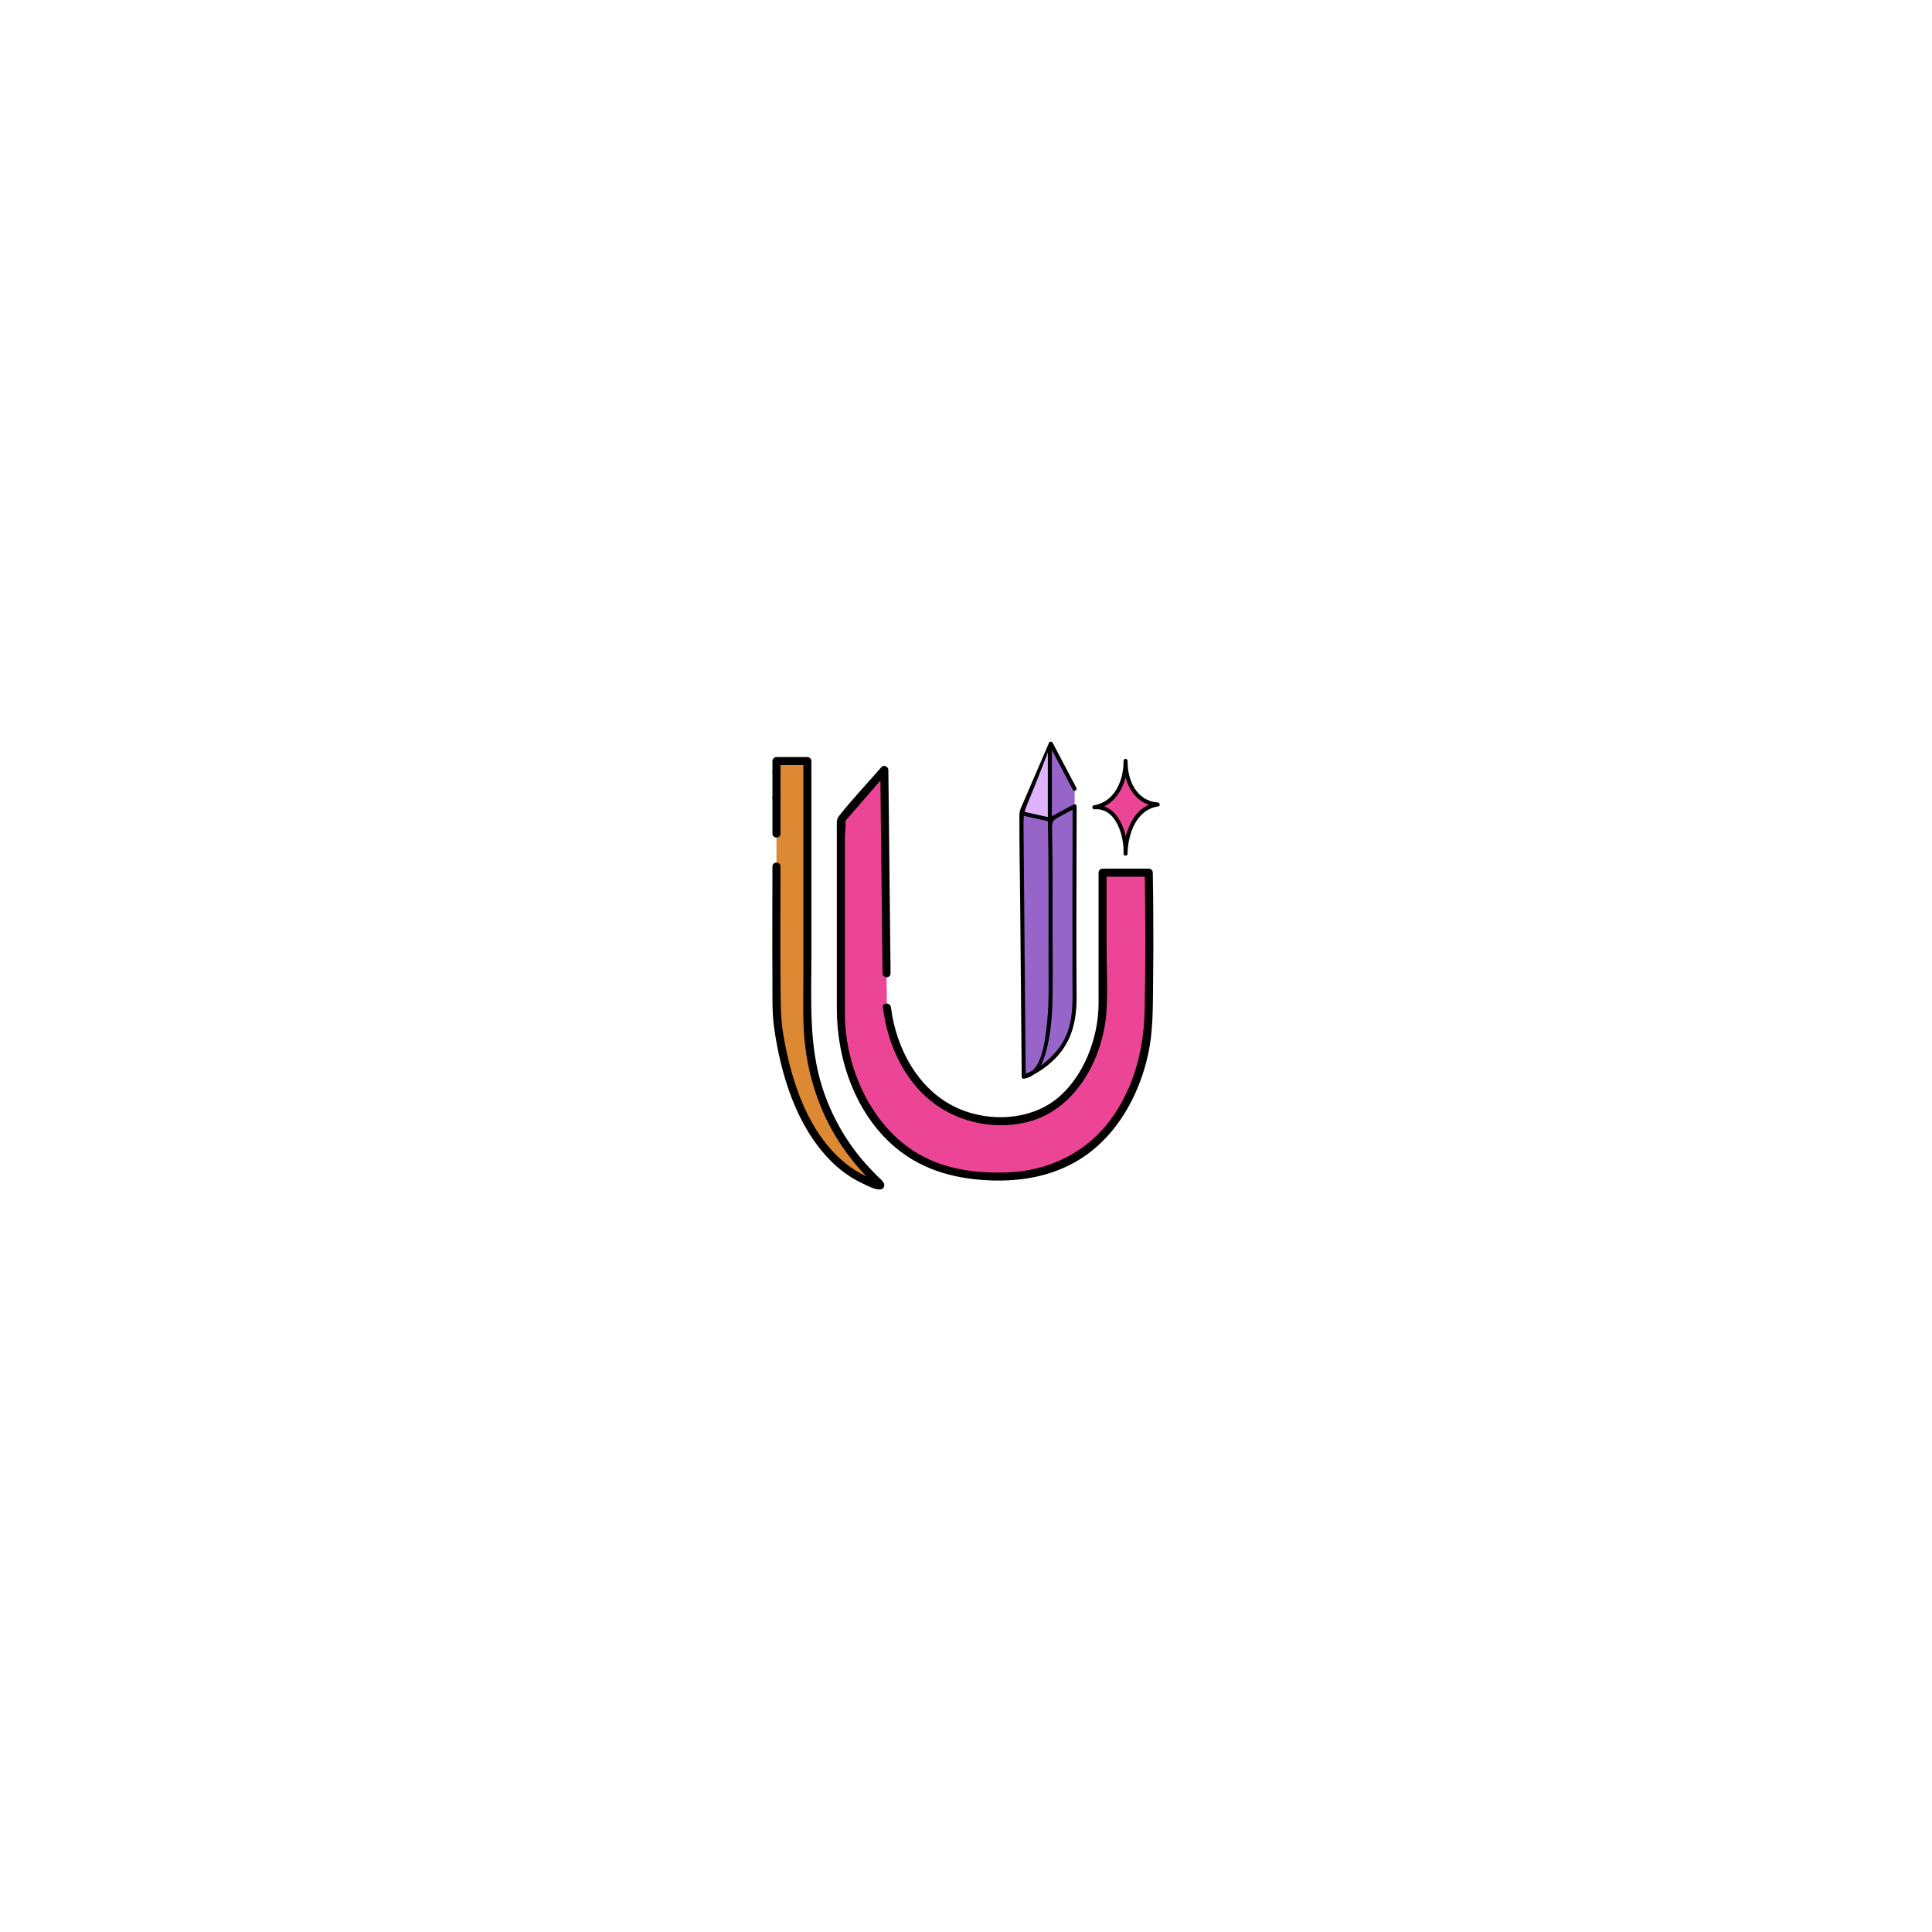 <?xml version="1.0" encoding="utf-8"?>
<!-- Generator: Adobe Illustrator 25.2.1, SVG Export Plug-In . SVG Version: 6.00 Build 0)  -->
<svg version="1.1" id="Layer_1" xmlns="http://www.w3.org/2000/svg" xmlns:xlink="http://www.w3.org/1999/xlink" x="0px" y="0px"
	 viewBox="0 0 1200 1200" style="enable-background:new 0 0 1200 1200;" xml:space="preserve">
<style type="text/css">
	.st0{fill:#DD8832;}
	.st1{fill:#96D8BC;}
	.st2{fill:#DC5494;}
	.st3{fill:#ED4596;}
	.st4{fill:none;stroke:#000000;stroke-width:0.5;stroke-miterlimit:10;}
	.st5{fill:#9764C9;}
	.st6{fill:#DFB3FC;}
	.st7{fill:#DFB3FC;stroke:#000000;stroke-width:0.25;stroke-miterlimit:10;}
</style>
<g>
	<path class="st0" d="M482.28,538.19c0,8.44,0,16.89,0,25.33c0,8.06,0,16.11,0,24.17c0,15.19-0.03,17.32-0.01,19.31
		c0,0.64,0.01,1.33,0.01,1.33c0,0.18,0.01,0.93,0.02,2.01c0.01,0.5,0.01,0.9,0.01,0.98c0.08,7.11,0.03,13.63,0.03,13.63
		c-0.01,1.12-0.03,2.73-0.06,4.67c0,0,6.78,90.79,63.81,106.58c7.13,1.97-44.61-29.6-44.61-105.59c0-86.84,0-157.89,0-157.89h-19.2
		c0,2.08,0,4.17,0,6.25"/>
	<g>
		<path d="M479.78,538.19c0,23.23-0.2,46.48-0.01,69.71c0.09,10.56-0.37,20.86,1.16,31.3c4.2,28.68,13.69,59.75,34.28,81.03
			c5.88,6.08,12.81,11.27,20.52,14.8c2.25,1.03,12.13,6.72,13.45,1.78c0.63-2.37-2.45-4.55-3.88-5.97
			c-3.46-3.45-6.82-6.99-9.97-10.73c-10.92-13.02-19.26-28.17-24.48-44.34c-8.56-26.55-6.88-54.27-6.88-81.79
			c0-40.42,0-80.85,0-121.27c0-1.35-1.15-2.5-2.5-2.5c-6.4,0-12.8,0-19.2,0c-1.35,0-2.5,1.15-2.5,2.5c0,2.08,0,4.17,0,6.25
			c0,3.22,5,3.22,5,0c0-2.08,0-4.17,0-6.25c-0.83,0.83-1.67,1.67-2.5,2.5c6.4,0,12.8,0,19.2,0c-0.83-0.83-1.67-1.67-2.5-2.5
			c0,30.91,0,61.81,0,92.72c0,13.91,0,27.83,0,41.74c0,14.07-0.58,28.25,1.1,42.25c2.34,19.55,8.42,38.54,18.45,55.52
			c6.09,10.31,13.56,19.72,22,28.2c1.05,1.05,2.07,2.15,3.17,3.16c0.23,0.22,0.5,0.7,0.79,0.84c-0.04-0.02,1.74-4.36,2.54-3.3
			c-0.48-0.63-3.6-1.08-4.43-1.38c-1.81-0.64-3.57-1.38-5.3-2.21c-4.17-2-8.12-4.47-11.74-7.35c-23.6-18.8-33.97-51-38.95-79.69
			c-1.87-10.8-1.68-20.92-1.8-31.91c-0.25-24.37-0.03-48.75-0.03-73.12C484.78,534.98,479.78,534.97,479.78,538.19L479.78,538.19z"
			/>
	</g>
</g>
<g>
	<path class="st1" d="M482.28,495.4c0,7.46,0,14.91,0,22.37"/>
	<g>
		<path d="M479.78,495.4c0,7.46,0,14.91,0,22.37c0,3.22,5,3.22,5,0c0-7.46,0-14.91,0-22.37
			C484.78,492.19,479.78,492.18,479.78,495.4L479.78,495.4z"/>
	</g>
</g>
<g>
	<path class="st1" d="M482.28,479.52c0,5.29,0,10.59,0,15.88"/>
	<g>
		<path d="M479.78,479.52c0,5.29,0,10.59,0,15.88c0,3.22,5,3.22,5,0c0-5.29,0-10.59,0-15.88
			C484.78,476.31,479.78,476.3,479.78,479.52L479.78,479.52z"/>
	</g>
</g>
<g>
	<path class="st2" d="M550.54,604.5"/>
	<g>
		<path d="M550.54,607c3.22,0,3.22-5,0-5C547.33,602,547.32,607,550.54,607L550.54,607z"/>
	</g>
</g>
<g>
	<path class="st3" d="M550.65,604.5c-0.46-42.1-0.92-84.2-1.38-126.3l-27,31.1c0,0,0,122.49,0,124.46c0,1.34,2.08,45.13,31.41,73.4
		c23.09,22.25,50.39,23.24,61.96,23.55c12.23,0.33,44.33,1.19,69.59-25.85c18.37-19.66,24.1-44.41,25.53-50.95
		c2.33-10.61,2.56-18.73,2.75-29.86c0.36-20.33,0.56-48.06,0-81.99h-28.69v85.15c-0.72,8.52-3.06,23.64-11.85,38.81
		c-2.15,3.71-5.74,9.83-11.87,15.62c-17.94,16.96-40.37,14.86-46.31,14.3c-5.84-0.55-21.3-2.22-36.36-15.11
		c-22.51-19.25-26.76-48.65-27.56-55.13"/>
	<g>
		<path d="M553.15,604.5c-0.46-42.1-0.92-84.2-1.38-126.3c-0.02-2.04-2.8-3.46-4.27-1.77c-8.74,10.06-18.01,19.84-26.29,30.28
			c-1.66,2.09-1.44,3.65-1.44,6.24c0,5.43,0,10.85,0,16.28c0,32.47,0,64.94,0,97.41c0,31.72,11.86,65.76,36.77,86.41
			c17.56,14.56,38.99,19.77,61.33,20.2c21.78,0.43,43.25-4.75,60.5-18.62c18.42-14.81,29.85-37.24,34.81-60.07
			c3-13.8,2.84-27.93,3.01-41.97c0.18-14.68,0.22-29.35,0.13-44.03c-0.05-8.84-0.16-17.68-0.3-26.52c-0.02-1.35-1.13-2.5-2.5-2.5
			c-9.56,0-19.12,0-28.69,0c-1.35,0-2.5,1.15-2.5,2.5c0,27.09,0,54.18,0,81.27c0,21.44-9.35,46.19-26.55,59.6
			c-16.63,12.97-41.34,13.97-60.34,5.68c-24.74-10.79-38.81-37.05-42.06-62.9c-0.4-3.15-5.4-3.19-5,0
			c2.79,22.22,12.58,44.58,30.48,58.68c17,13.4,41.3,18.12,62.11,11.74c28.51-8.74,44.58-40.16,46.32-68.43
			c0.8-12.93,0.04-26.13,0.04-39.08c0-15.52,0-31.04,0-46.56c-0.83,0.83-1.67,1.67-2.5,2.5c9.56,0,19.12,0,28.69,0
			c-0.83-0.83-1.67-1.67-2.5-2.5c0.46,28.52,0.57,57.07-0.07,85.6c-0.53,23.65-6.23,46.64-20.01,66.23
			c-15.16,21.56-38.9,33.32-64.95,34.32c-19.18,0.74-38.79-1.7-55.62-11.52c-29.36-17.14-45.59-53.8-45.59-87.12
			c0-30.31,0-60.62,0-90.92c0-6.5,0-13,0-19.5c0-1.48,1.03-8.34,0-9.51c-0.59-0.67-0.07,1.45-0.65,1.35
			c0.22,0.04,1.31-1.51,1.46-1.68c2.08-2.4,4.16-4.79,6.24-7.19c5.38-6.2,10.77-12.4,16.15-18.6c1.02-1.18,2.04-2.35,3.06-3.53
			c-1.42-0.59-2.85-1.18-4.27-1.77c0.46,42.1,0.92,84.2,1.38,126.3C548.19,607.71,553.19,607.72,553.15,604.5L553.15,604.5z"/>
	</g>
</g>
<g>
	<g>
		<path class="st4" d="M561.73,623.93"/>
	</g>
</g>
<g>
	<path class="st5" d="M667.47,500.77c0,0-0.31,88.96,0,123.16c0.31,34.2-31.63,44.75-31.63,44.75
		c-0.48-54.79-0.96-109.58-1.44-164.37c6.1-14.14,12.19-28.28,18.29-42.42c3.22,6.12,6.43,12.23,9.65,18.35l5.14,9.71"/>
	<g>
		<path d="M666.22,500.77c-0.07,20.69-0.11,41.39-0.13,62.08c-0.01,15.24-0.01,30.47,0.04,45.71c0.05,14.68,1.06,29.24-8,41.82
			c-5.41,7.51-13.75,14.12-22.62,17.1c0.53,0.4,1.05,0.8,1.58,1.21c-0.31-34.99-0.61-69.97-0.92-104.96
			c-0.15-17.16-0.3-34.33-0.45-51.49c-0.05-5.56,0.61-9.25,2.81-14.36c1.52-3.53,3.05-7.07,4.57-10.6
			c3.56-8.25,7.11-16.49,10.67-24.74c-0.72,0-1.44,0-2.16,0c4.92,9.35,9.84,18.71,14.79,28.05c0.75,1.42,2.91,0.16,2.16-1.26
			c-4.94-9.34-9.87-18.7-14.79-28.05c-0.4-0.77-1.79-0.87-2.16,0c-3.56,8.25-7.11,16.49-10.67,24.74
			c-1.78,4.12-3.56,8.25-5.33,12.37c-1.18,2.74-2.42,4.94-2.44,7.91c-0.09,18.15,0.32,36.31,0.48,54.46
			c0.32,35.98,0.63,71.95,0.95,107.93c0.01,0.77,0.8,1.47,1.58,1.21c7-2.35,13.61-6.89,18.82-12.04
			c10.83-10.71,13.78-24.06,13.69-38.82c-0.2-30.87-0.11-61.74-0.03-92.61c0.02-8.55,0.04-17.09,0.07-25.64
			C668.72,499.16,666.22,499.16,666.22,500.77L666.22,500.77z"/>
	</g>
</g>
<g>
	<polyline class="st6" points="652.08,464.2 652.08,509.06 636,505.48 	"/>
	<g>
		<path d="M650.83,464.2c0,14.95,0,29.91,0,44.86c0.53-0.4,1.05-0.8,1.58-1.21c-5.36-1.19-10.72-2.39-16.08-3.58
			c-1.57-0.35-2.24,2.06-0.66,2.41c5.36,1.19,10.72,2.39,16.08,3.58c0.79,0.18,1.58-0.36,1.58-1.21c0-14.95,0-29.91,0-44.86
			C653.33,462.59,650.83,462.59,650.83,464.2L650.83,464.2z"/>
	</g>
</g>
<path class="st7" d="M653.07,508.67"/>
<g>
	<g>
		<path d="M635.84,669.93c9.48-0.9,12.92-12.31,14.73-20.1c2.42-10.43,3.11-21.31,3.22-31.99c0.17-15.85-0.06-31.71-0.03-47.56
			c0.03-11.67,0.07-23.33-0.04-35c-0.06-6.88-0.16-13.77-0.28-20.65c-0.08-4.1,0.48-5.14,4.01-7.04c3.16-1.7,6.31-3.4,9.47-5.1
			c1.42-0.76,0.16-2.92-1.26-2.16c-4.73,2.55-9.47,5.1-14.2,7.64c-0.38,0.2-0.63,0.65-0.62,1.08c0.6,29.17,0.43,58.34,0.43,87.51
			c0,14.21,0.47,28.5-1.36,42.63c-1.05,8.15-3.13,27.18-14.07,28.23C634.25,667.58,634.23,670.08,635.84,669.93L635.84,669.93z"/>
	</g>
</g>
<g>
	<path class="st3" d="M699.11,530.27c0-27.98,19.96-30.6,19.96-30.6c-20.55-0.87-19.96-27.1-19.96-27.1s0.33,26.21-19.41,28.85
		c1.17-0.12,8.03-0.63,13.66,7.15C699.54,517.13,699.18,528.72,699.11,530.27z"/>
	<g>
		<path d="M700.36,530.27c0.16-11.93,5.25-27.46,19.05-29.4c1.47-0.21,0.99-2.37-0.33-2.46c-13.22-0.9-18.91-13.99-18.71-25.85
			c-0.83,0-1.67,0-2.5,0c0.09,12.03-5.42,25.54-18.49,27.65c-1.38,0.22-1.07,2.58,0.33,2.46c13.71-1.19,18.56,16.9,18.16,27.6
			C697.8,531.88,700.3,531.88,700.36,530.27c0.45-11.96-5.49-31.42-20.66-30.1c0.11,0.82,0.22,1.64,0.33,2.46
			c14.17-2.28,20.43-16.97,20.33-30.06c-0.01-1.61-2.47-1.61-2.5,0c-0.23,13.38,6.57,27.35,21.21,28.35
			c-0.11-0.82-0.22-1.64-0.33-2.46c-14.92,2.1-20.7,18.87-20.88,31.81C697.84,531.88,700.34,531.88,700.36,530.27z"/>
	</g>
</g>
</svg>
